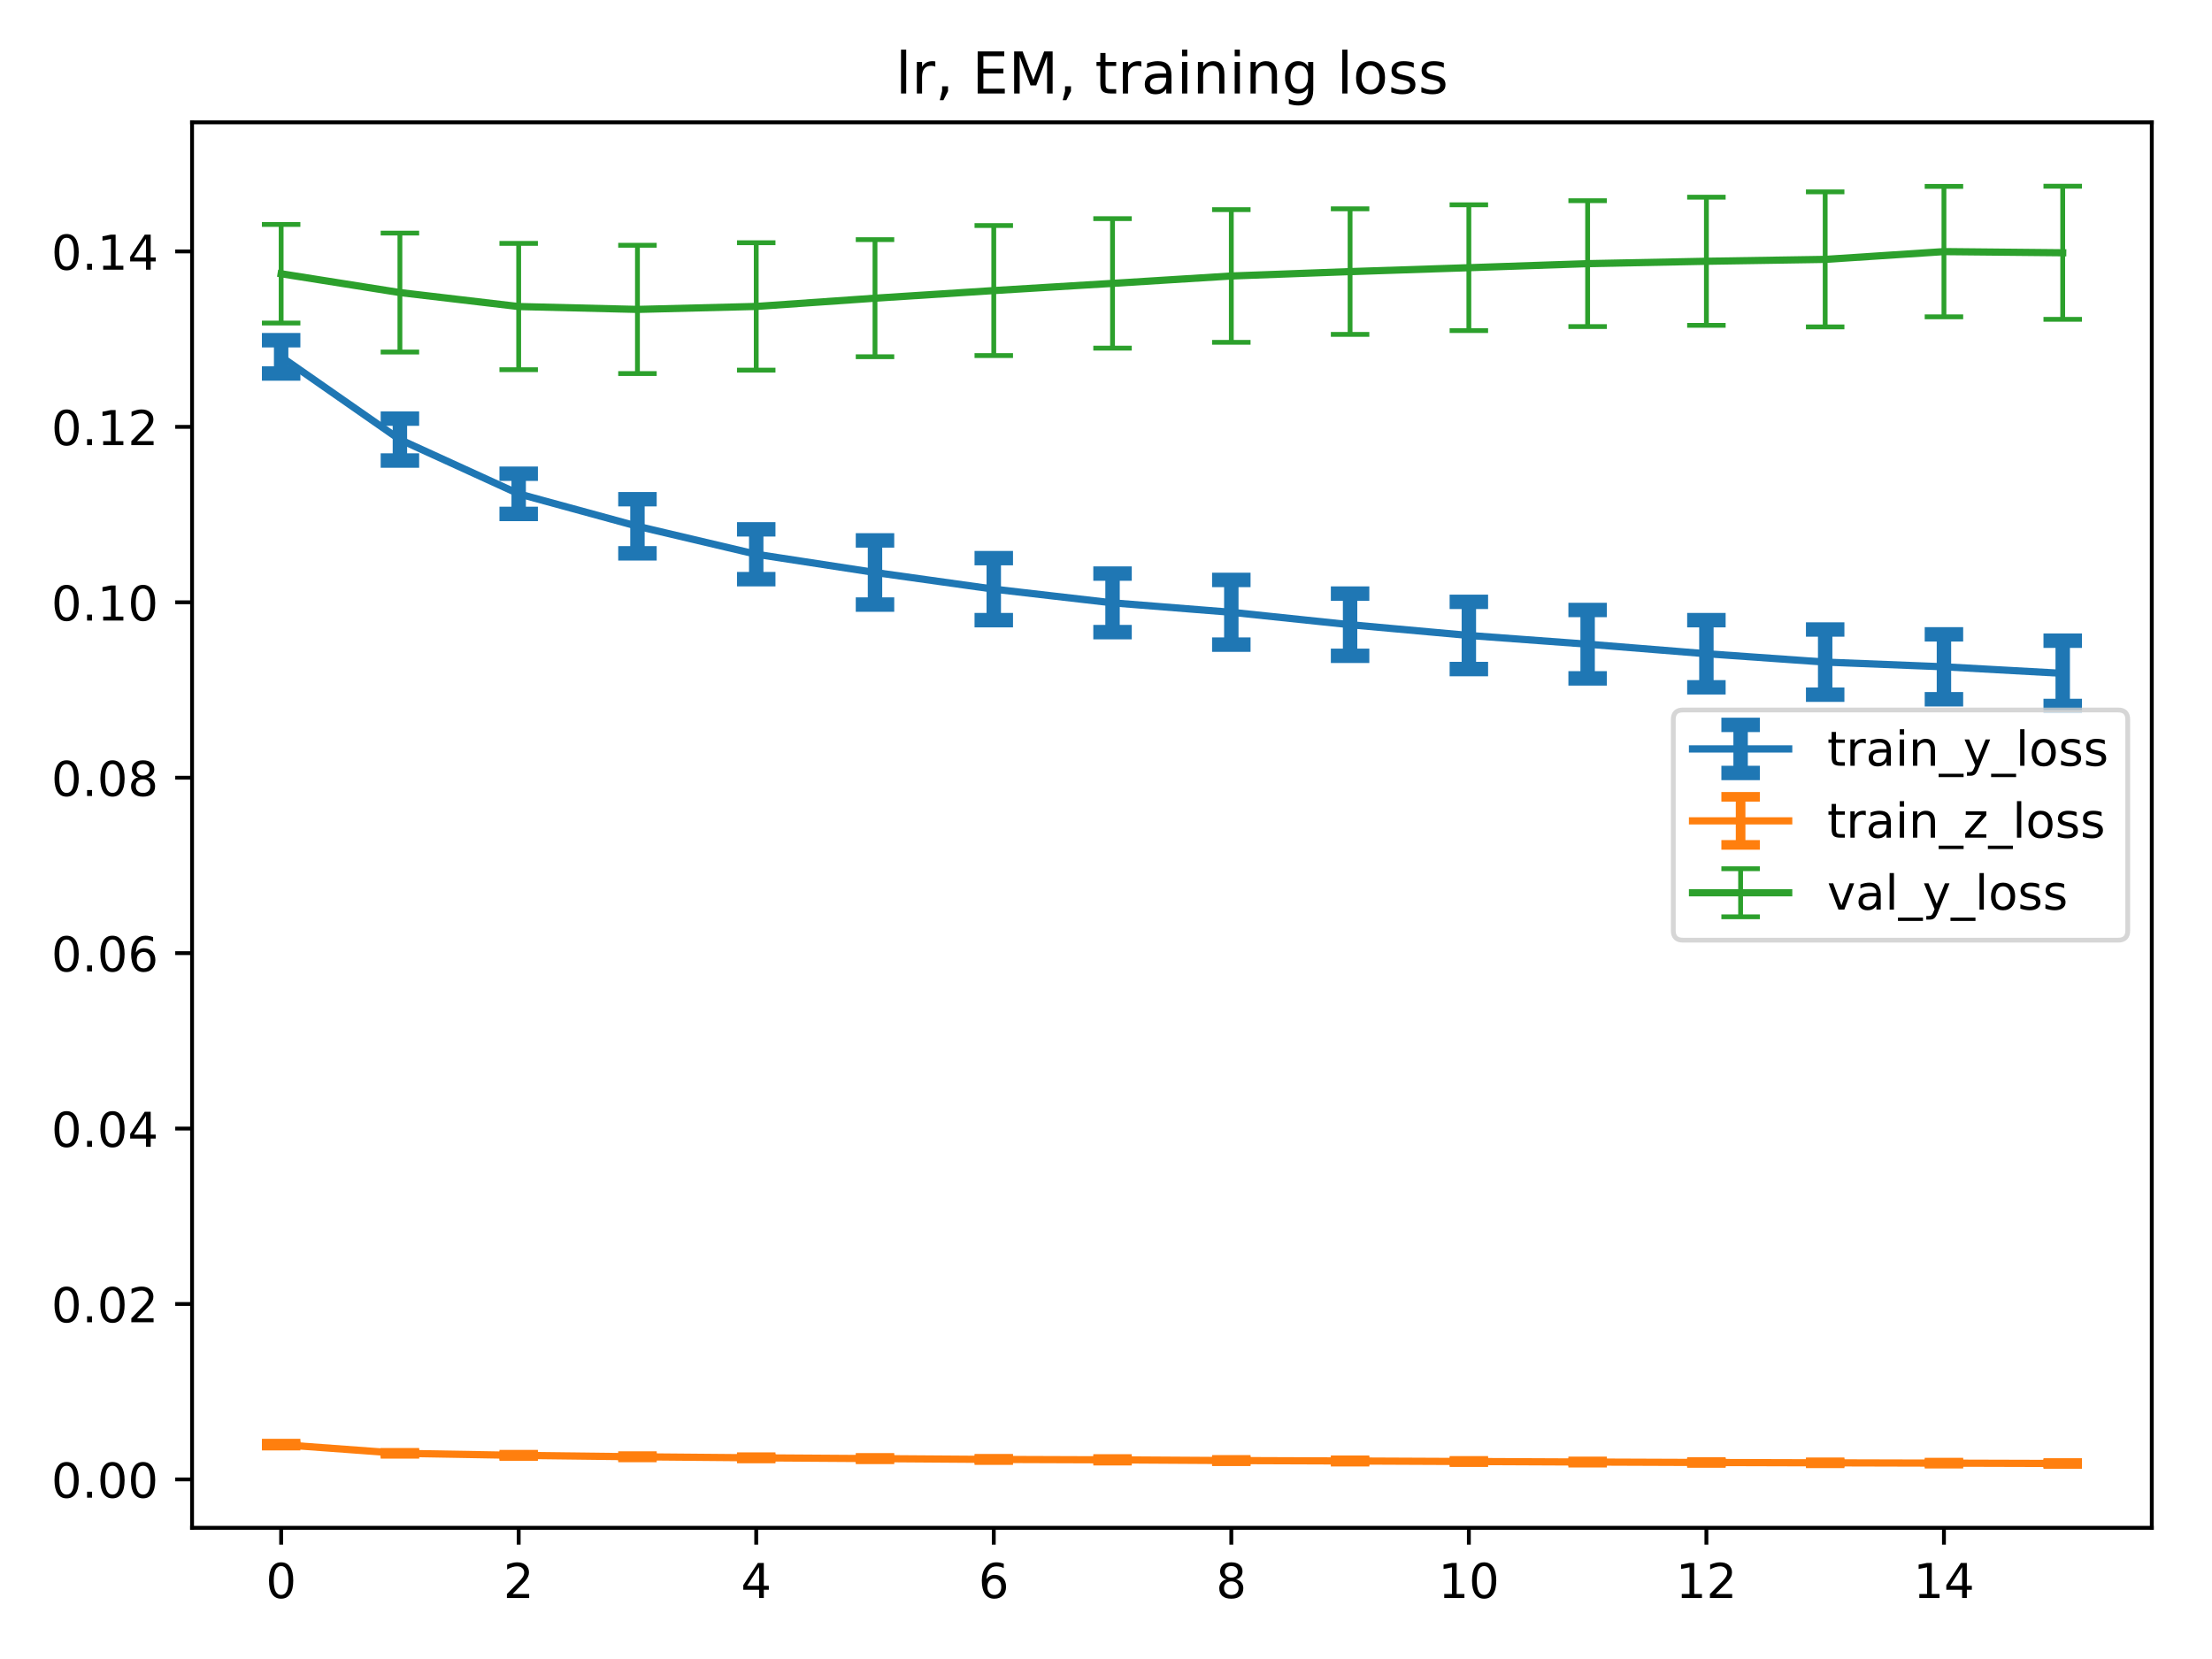 <?xml version="1.0" encoding="utf-8" standalone="no"?>
<!DOCTYPE svg PUBLIC "-//W3C//DTD SVG 1.1//EN"
  "http://www.w3.org/Graphics/SVG/1.1/DTD/svg11.dtd">
<!-- Created with matplotlib (http://matplotlib.org/) -->
<svg height="345pt" version="1.1" viewBox="0 0 460 345" width="460pt" xmlns="http://www.w3.org/2000/svg" xmlns:xlink="http://www.w3.org/1999/xlink">
 <defs>
  <style type="text/css">
*{stroke-linecap:butt;stroke-linejoin:round;}
  </style>
 </defs>
 <g id="figure_1">
  <g id="patch_1">
   <path d="M 0 345.6 
L 460.8 345.6 
L 460.8 0 
L 0 0 
z
" style="fill:#ffffff;"/>
  </g>
  <g id="axes_1">
   <g id="patch_2">
    <path d="M 39.94 317.72 
L 447.48 317.72 
L 447.48 25.44 
L 39.94 25.44 
z
" style="fill:#ffffff;"/>
   </g>
   <g id="matplotlib.axis_1">
    <g id="xtick_1">
     <g id="line2d_1">
      <defs>
       <path d="M 0 0 
L 0 3.5 
" id="mef70e6f66f" style="stroke:#000000;stroke-width:0.8;"/>
      </defs>
      <g>
       <use style="stroke:#000000;stroke-width:0.8;" x="58.465" xlink:href="#mef70e6f66f" y="317.72"/>
      </g>
     </g>
     <g id="text_1">
      <!-- 0 -->
      <defs>
       <path d="M 31.781 66.406 
Q 24.172 66.406 20.328 58.906 
Q 16.5 51.422 16.5 36.375 
Q 16.5 21.391 20.328 13.891 
Q 24.172 6.391 31.781 6.391 
Q 39.453 6.391 43.281 13.891 
Q 47.125 21.391 47.125 36.375 
Q 47.125 51.422 43.281 58.906 
Q 39.453 66.406 31.781 66.406 
z
M 31.781 74.219 
Q 44.047 74.219 50.516 64.516 
Q 56.984 54.828 56.984 36.375 
Q 56.984 17.969 50.516 8.266 
Q 44.047 -1.422 31.781 -1.422 
Q 19.531 -1.422 13.062 8.266 
Q 6.594 17.969 6.594 36.375 
Q 6.594 54.828 13.062 64.516 
Q 19.531 74.219 31.781 74.219 
z
" id="DejaVuSans-30"/>
      </defs>
      <g transform="translate(55.283 332.318)scale(0.1 -0.1)">
       <use xlink:href="#DejaVuSans-30"/>
      </g>
     </g>
    </g>
    <g id="xtick_2">
     <g id="line2d_2">
      <g>
       <use style="stroke:#000000;stroke-width:0.8;" x="107.863" xlink:href="#mef70e6f66f" y="317.72"/>
      </g>
     </g>
     <g id="text_2">
      <!-- 2 -->
      <defs>
       <path d="M 19.188 8.297 
L 53.609 8.297 
L 53.609 0 
L 7.328 0 
L 7.328 8.297 
Q 12.938 14.109 22.625 23.891 
Q 32.328 33.688 34.812 36.531 
Q 39.547 41.844 41.422 45.531 
Q 43.312 49.219 43.312 52.781 
Q 43.312 58.594 39.234 62.25 
Q 35.156 65.922 28.609 65.922 
Q 23.969 65.922 18.812 64.312 
Q 13.672 62.703 7.812 59.422 
L 7.812 69.391 
Q 13.766 71.781 18.938 73 
Q 24.125 74.219 28.422 74.219 
Q 39.75 74.219 46.484 68.547 
Q 53.219 62.891 53.219 53.422 
Q 53.219 48.922 51.531 44.891 
Q 49.859 40.875 45.406 35.406 
Q 44.188 33.984 37.641 27.219 
Q 31.109 20.453 19.188 8.297 
z
" id="DejaVuSans-32"/>
      </defs>
      <g transform="translate(104.682 332.318)scale(0.1 -0.1)">
       <use xlink:href="#DejaVuSans-32"/>
      </g>
     </g>
    </g>
    <g id="xtick_3">
     <g id="line2d_3">
      <g>
       <use style="stroke:#000000;stroke-width:0.8;" x="157.262" xlink:href="#mef70e6f66f" y="317.72"/>
      </g>
     </g>
     <g id="text_3">
      <!-- 4 -->
      <defs>
       <path d="M 37.797 64.312 
L 12.891 25.391 
L 37.797 25.391 
z
M 35.203 72.906 
L 47.609 72.906 
L 47.609 25.391 
L 58.016 25.391 
L 58.016 17.188 
L 47.609 17.188 
L 47.609 0 
L 37.797 0 
L 37.797 17.188 
L 4.891 17.188 
L 4.891 26.703 
z
" id="DejaVuSans-34"/>
      </defs>
      <g transform="translate(154.081 332.318)scale(0.1 -0.1)">
       <use xlink:href="#DejaVuSans-34"/>
      </g>
     </g>
    </g>
    <g id="xtick_4">
     <g id="line2d_4">
      <g>
       <use style="stroke:#000000;stroke-width:0.8;" x="206.661" xlink:href="#mef70e6f66f" y="317.72"/>
      </g>
     </g>
     <g id="text_4">
      <!-- 6 -->
      <defs>
       <path d="M 33.016 40.375 
Q 26.375 40.375 22.484 35.828 
Q 18.609 31.297 18.609 23.391 
Q 18.609 15.531 22.484 10.953 
Q 26.375 6.391 33.016 6.391 
Q 39.656 6.391 43.531 10.953 
Q 47.406 15.531 47.406 23.391 
Q 47.406 31.297 43.531 35.828 
Q 39.656 40.375 33.016 40.375 
z
M 52.594 71.297 
L 52.594 62.312 
Q 48.875 64.062 45.094 64.984 
Q 41.312 65.922 37.594 65.922 
Q 27.828 65.922 22.672 59.328 
Q 17.531 52.734 16.797 39.406 
Q 19.672 43.656 24.016 45.922 
Q 28.375 48.188 33.594 48.188 
Q 44.578 48.188 50.953 41.516 
Q 57.328 34.859 57.328 23.391 
Q 57.328 12.156 50.688 5.359 
Q 44.047 -1.422 33.016 -1.422 
Q 20.359 -1.422 13.672 8.266 
Q 6.984 17.969 6.984 36.375 
Q 6.984 53.656 15.188 63.938 
Q 23.391 74.219 37.203 74.219 
Q 40.922 74.219 44.703 73.484 
Q 48.484 72.75 52.594 71.297 
z
" id="DejaVuSans-36"/>
      </defs>
      <g transform="translate(203.48 332.318)scale(0.1 -0.1)">
       <use xlink:href="#DejaVuSans-36"/>
      </g>
     </g>
    </g>
    <g id="xtick_5">
     <g id="line2d_5">
      <g>
       <use style="stroke:#000000;stroke-width:0.8;" x="256.06" xlink:href="#mef70e6f66f" y="317.72"/>
      </g>
     </g>
     <g id="text_5">
      <!-- 8 -->
      <defs>
       <path d="M 31.781 34.625 
Q 24.75 34.625 20.719 30.859 
Q 16.703 27.094 16.703 20.516 
Q 16.703 13.922 20.719 10.156 
Q 24.75 6.391 31.781 6.391 
Q 38.812 6.391 42.859 10.172 
Q 46.922 13.969 46.922 20.516 
Q 46.922 27.094 42.891 30.859 
Q 38.875 34.625 31.781 34.625 
z
M 21.922 38.812 
Q 15.578 40.375 12.031 44.719 
Q 8.5 49.078 8.5 55.328 
Q 8.5 64.062 14.719 69.141 
Q 20.953 74.219 31.781 74.219 
Q 42.672 74.219 48.875 69.141 
Q 55.078 64.062 55.078 55.328 
Q 55.078 49.078 51.531 44.719 
Q 48 40.375 41.703 38.812 
Q 48.828 37.156 52.797 32.312 
Q 56.781 27.484 56.781 20.516 
Q 56.781 9.906 50.312 4.234 
Q 43.844 -1.422 31.781 -1.422 
Q 19.734 -1.422 13.25 4.234 
Q 6.781 9.906 6.781 20.516 
Q 6.781 27.484 10.781 32.312 
Q 14.797 37.156 21.922 38.812 
z
M 18.312 54.391 
Q 18.312 48.734 21.844 45.562 
Q 25.391 42.391 31.781 42.391 
Q 38.141 42.391 41.719 45.562 
Q 45.312 48.734 45.312 54.391 
Q 45.312 60.062 41.719 63.234 
Q 38.141 66.406 31.781 66.406 
Q 25.391 66.406 21.844 63.234 
Q 18.312 60.062 18.312 54.391 
z
" id="DejaVuSans-38"/>
      </defs>
      <g transform="translate(252.878 332.318)scale(0.1 -0.1)">
       <use xlink:href="#DejaVuSans-38"/>
      </g>
     </g>
    </g>
    <g id="xtick_6">
     <g id="line2d_6">
      <g>
       <use style="stroke:#000000;stroke-width:0.8;" x="305.458" xlink:href="#mef70e6f66f" y="317.72"/>
      </g>
     </g>
     <g id="text_6">
      <!-- 10 -->
      <defs>
       <path d="M 12.406 8.297 
L 28.516 8.297 
L 28.516 63.922 
L 10.984 60.406 
L 10.984 69.391 
L 28.422 72.906 
L 38.281 72.906 
L 38.281 8.297 
L 54.391 8.297 
L 54.391 0 
L 12.406 0 
z
" id="DejaVuSans-31"/>
      </defs>
      <g transform="translate(299.096 332.318)scale(0.1 -0.1)">
       <use xlink:href="#DejaVuSans-31"/>
       <use x="63.623" xlink:href="#DejaVuSans-30"/>
      </g>
     </g>
    </g>
    <g id="xtick_7">
     <g id="line2d_7">
      <g>
       <use style="stroke:#000000;stroke-width:0.8;" x="354.857" xlink:href="#mef70e6f66f" y="317.72"/>
      </g>
     </g>
     <g id="text_7">
      <!-- 12 -->
      <g transform="translate(348.495 332.318)scale(0.1 -0.1)">
       <use xlink:href="#DejaVuSans-31"/>
       <use x="63.623" xlink:href="#DejaVuSans-32"/>
      </g>
     </g>
    </g>
    <g id="xtick_8">
     <g id="line2d_8">
      <g>
       <use style="stroke:#000000;stroke-width:0.8;" x="404.256" xlink:href="#mef70e6f66f" y="317.72"/>
      </g>
     </g>
     <g id="text_8">
      <!-- 14 -->
      <g transform="translate(397.894 332.318)scale(0.1 -0.1)">
       <use xlink:href="#DejaVuSans-31"/>
       <use x="63.623" xlink:href="#DejaVuSans-34"/>
      </g>
     </g>
    </g>
   </g>
   <g id="matplotlib.axis_2">
    <g id="ytick_1">
     <g id="line2d_9">
      <defs>
       <path d="M 0 0 
L -3.5 0 
" id="m3cd0799c6f" style="stroke:#000000;stroke-width:0.8;"/>
      </defs>
      <g>
       <use style="stroke:#000000;stroke-width:0.8;" x="39.94" xlink:href="#m3cd0799c6f" y="307.653"/>
      </g>
     </g>
     <g id="text_9">
      <!-- 0.00 -->
      <defs>
       <path d="M 10.688 12.406 
L 21 12.406 
L 21 0 
L 10.688 0 
z
" id="DejaVuSans-2e"/>
      </defs>
      <g transform="translate(10.674 311.452)scale(0.1 -0.1)">
       <use xlink:href="#DejaVuSans-30"/>
       <use x="63.623" xlink:href="#DejaVuSans-2e"/>
       <use x="95.41" xlink:href="#DejaVuSans-30"/>
       <use x="159.033" xlink:href="#DejaVuSans-30"/>
      </g>
     </g>
    </g>
    <g id="ytick_2">
     <g id="line2d_10">
      <g>
       <use style="stroke:#000000;stroke-width:0.8;" x="39.94" xlink:href="#m3cd0799c6f" y="271.172"/>
      </g>
     </g>
     <g id="text_10">
      <!-- 0.02 -->
      <g transform="translate(10.674 274.971)scale(0.1 -0.1)">
       <use xlink:href="#DejaVuSans-30"/>
       <use x="63.623" xlink:href="#DejaVuSans-2e"/>
       <use x="95.41" xlink:href="#DejaVuSans-30"/>
       <use x="159.033" xlink:href="#DejaVuSans-32"/>
      </g>
     </g>
    </g>
    <g id="ytick_3">
     <g id="line2d_11">
      <g>
       <use style="stroke:#000000;stroke-width:0.8;" x="39.94" xlink:href="#m3cd0799c6f" y="234.692"/>
      </g>
     </g>
     <g id="text_11">
      <!-- 0.04 -->
      <g transform="translate(10.674 238.491)scale(0.1 -0.1)">
       <use xlink:href="#DejaVuSans-30"/>
       <use x="63.623" xlink:href="#DejaVuSans-2e"/>
       <use x="95.41" xlink:href="#DejaVuSans-30"/>
       <use x="159.033" xlink:href="#DejaVuSans-34"/>
      </g>
     </g>
    </g>
    <g id="ytick_4">
     <g id="line2d_12">
      <g>
       <use style="stroke:#000000;stroke-width:0.8;" x="39.94" xlink:href="#m3cd0799c6f" y="198.211"/>
      </g>
     </g>
     <g id="text_12">
      <!-- 0.06 -->
      <g transform="translate(10.674 202.01)scale(0.1 -0.1)">
       <use xlink:href="#DejaVuSans-30"/>
       <use x="63.623" xlink:href="#DejaVuSans-2e"/>
       <use x="95.41" xlink:href="#DejaVuSans-30"/>
       <use x="159.033" xlink:href="#DejaVuSans-36"/>
      </g>
     </g>
    </g>
    <g id="ytick_5">
     <g id="line2d_13">
      <g>
       <use style="stroke:#000000;stroke-width:0.8;" x="39.94" xlink:href="#m3cd0799c6f" y="161.73"/>
      </g>
     </g>
     <g id="text_13">
      <!-- 0.08 -->
      <g transform="translate(10.674 165.53)scale(0.1 -0.1)">
       <use xlink:href="#DejaVuSans-30"/>
       <use x="63.623" xlink:href="#DejaVuSans-2e"/>
       <use x="95.41" xlink:href="#DejaVuSans-30"/>
       <use x="159.033" xlink:href="#DejaVuSans-38"/>
      </g>
     </g>
    </g>
    <g id="ytick_6">
     <g id="line2d_14">
      <g>
       <use style="stroke:#000000;stroke-width:0.8;" x="39.94" xlink:href="#m3cd0799c6f" y="125.25"/>
      </g>
     </g>
     <g id="text_14">
      <!-- 0.10 -->
      <g transform="translate(10.674 129.049)scale(0.1 -0.1)">
       <use xlink:href="#DejaVuSans-30"/>
       <use x="63.623" xlink:href="#DejaVuSans-2e"/>
       <use x="95.41" xlink:href="#DejaVuSans-31"/>
       <use x="159.033" xlink:href="#DejaVuSans-30"/>
      </g>
     </g>
    </g>
    <g id="ytick_7">
     <g id="line2d_15">
      <g>
       <use style="stroke:#000000;stroke-width:0.8;" x="39.94" xlink:href="#m3cd0799c6f" y="88.769"/>
      </g>
     </g>
     <g id="text_15">
      <!-- 0.12 -->
      <g transform="translate(10.674 92.568)scale(0.1 -0.1)">
       <use xlink:href="#DejaVuSans-30"/>
       <use x="63.623" xlink:href="#DejaVuSans-2e"/>
       <use x="95.41" xlink:href="#DejaVuSans-31"/>
       <use x="159.033" xlink:href="#DejaVuSans-32"/>
      </g>
     </g>
    </g>
    <g id="ytick_8">
     <g id="line2d_16">
      <g>
       <use style="stroke:#000000;stroke-width:0.8;" x="39.94" xlink:href="#m3cd0799c6f" y="52.288"/>
      </g>
     </g>
     <g id="text_16">
      <!-- 0.14 -->
      <g transform="translate(10.674 56.088)scale(0.1 -0.1)">
       <use xlink:href="#DejaVuSans-30"/>
       <use x="63.623" xlink:href="#DejaVuSans-2e"/>
       <use x="95.41" xlink:href="#DejaVuSans-31"/>
       <use x="159.033" xlink:href="#DejaVuSans-34"/>
      </g>
     </g>
    </g>
   </g>
   <g id="LineCollection_1">
    <path clip-path="url(#p212b42462e)" d="M 58.465 77.673 
L 58.465 70.745 
" style="fill:none;stroke:#1f77b4;stroke-width:3;"/>
    <path clip-path="url(#p212b42462e)" d="M 83.164 95.771 
L 83.164 87.058 
" style="fill:none;stroke:#1f77b4;stroke-width:3;"/>
    <path clip-path="url(#p212b42462e)" d="M 107.863 106.876 
L 107.863 98.516 
" style="fill:none;stroke:#1f77b4;stroke-width:3;"/>
    <path clip-path="url(#p212b42462e)" d="M 132.563 115.069 
L 132.563 103.812 
" style="fill:none;stroke:#1f77b4;stroke-width:3;"/>
    <path clip-path="url(#p212b42462e)" d="M 157.262 120.441 
L 157.262 110.08 
" style="fill:none;stroke:#1f77b4;stroke-width:3;"/>
    <path clip-path="url(#p212b42462e)" d="M 181.962 125.729 
L 181.962 112.378 
" style="fill:none;stroke:#1f77b4;stroke-width:3;"/>
    <path clip-path="url(#p212b42462e)" d="M 206.661 128.964 
L 206.661 116.068 
" style="fill:none;stroke:#1f77b4;stroke-width:3;"/>
    <path clip-path="url(#p212b42462e)" d="M 231.36 131.453 
L 231.36 119.282 
" style="fill:none;stroke:#1f77b4;stroke-width:3;"/>
    <path clip-path="url(#p212b42462e)" d="M 256.06 134.056 
L 256.06 120.6 
" style="fill:none;stroke:#1f77b4;stroke-width:3;"/>
    <path clip-path="url(#p212b42462e)" d="M 280.759 136.383 
L 280.759 123.447 
" style="fill:none;stroke:#1f77b4;stroke-width:3;"/>
    <path clip-path="url(#p212b42462e)" d="M 305.458 139.137 
L 305.458 125.156 
" style="fill:none;stroke:#1f77b4;stroke-width:3;"/>
    <path clip-path="url(#p212b42462e)" d="M 330.158 141.075 
L 330.158 126.851 
" style="fill:none;stroke:#1f77b4;stroke-width:3;"/>
    <path clip-path="url(#p212b42462e)" d="M 354.857 142.933 
L 354.857 128.966 
" style="fill:none;stroke:#1f77b4;stroke-width:3;"/>
    <path clip-path="url(#p212b42462e)" d="M 379.557 144.462 
L 379.557 130.911 
" style="fill:none;stroke:#1f77b4;stroke-width:3;"/>
    <path clip-path="url(#p212b42462e)" d="M 404.256 145.415 
L 404.256 131.915 
" style="fill:none;stroke:#1f77b4;stroke-width:3;"/>
    <path clip-path="url(#p212b42462e)" d="M 428.955 146.817 
L 428.955 133.236 
" style="fill:none;stroke:#1f77b4;stroke-width:3;"/>
   </g>
   <g id="LineCollection_2">
    <path clip-path="url(#p212b42462e)" d="M 58.465 300.62 
L 58.465 300.213 
" style="fill:none;stroke:#ff7f0e;stroke-width:2;"/>
    <path clip-path="url(#p212b42462e)" d="M 83.164 302.334 
L 83.164 302.119 
" style="fill:none;stroke:#ff7f0e;stroke-width:2;"/>
    <path clip-path="url(#p212b42462e)" d="M 107.863 302.783 
L 107.863 302.52 
" style="fill:none;stroke:#ff7f0e;stroke-width:2;"/>
    <path clip-path="url(#p212b42462e)" d="M 132.563 303.083 
L 132.563 302.811 
" style="fill:none;stroke:#ff7f0e;stroke-width:2;"/>
    <path clip-path="url(#p212b42462e)" d="M 157.262 303.294 
L 157.262 303.03 
" style="fill:none;stroke:#ff7f0e;stroke-width:2;"/>
    <path clip-path="url(#p212b42462e)" d="M 181.962 303.476 
L 181.962 303.176 
" style="fill:none;stroke:#ff7f0e;stroke-width:2;"/>
    <path clip-path="url(#p212b42462e)" d="M 206.661 303.629 
L 206.661 303.366 
" style="fill:none;stroke:#ff7f0e;stroke-width:2;"/>
    <path clip-path="url(#p212b42462e)" d="M 231.36 303.755 
L 231.36 303.413 
" style="fill:none;stroke:#ff7f0e;stroke-width:2;"/>
    <path clip-path="url(#p212b42462e)" d="M 256.06 303.874 
L 256.06 303.592 
" style="fill:none;stroke:#ff7f0e;stroke-width:2;"/>
    <path clip-path="url(#p212b42462e)" d="M 280.759 303.959 
L 280.759 303.682 
" style="fill:none;stroke:#ff7f0e;stroke-width:2;"/>
    <path clip-path="url(#p212b42462e)" d="M 305.458 304.058 
L 305.458 303.799 
" style="fill:none;stroke:#ff7f0e;stroke-width:2;"/>
    <path clip-path="url(#p212b42462e)" d="M 330.158 304.165 
L 330.158 303.915 
" style="fill:none;stroke:#ff7f0e;stroke-width:2;"/>
    <path clip-path="url(#p212b42462e)" d="M 354.857 304.237 
L 354.857 304.03 
" style="fill:none;stroke:#ff7f0e;stroke-width:2;"/>
    <path clip-path="url(#p212b42462e)" d="M 379.557 304.309 
L 379.557 304.098 
" style="fill:none;stroke:#ff7f0e;stroke-width:2;"/>
    <path clip-path="url(#p212b42462e)" d="M 404.256 304.376 
L 404.256 304.159 
" style="fill:none;stroke:#ff7f0e;stroke-width:2;"/>
    <path clip-path="url(#p212b42462e)" d="M 428.955 304.435 
L 428.955 304.244 
" style="fill:none;stroke:#ff7f0e;stroke-width:2;"/>
   </g>
   <g id="LineCollection_3">
    <path clip-path="url(#p212b42462e)" d="M 58.465 67.176 
L 58.465 46.678 
" style="fill:none;stroke:#2ca02c;"/>
    <path clip-path="url(#p212b42462e)" d="M 83.164 73.209 
L 83.164 48.472 
" style="fill:none;stroke:#2ca02c;"/>
    <path clip-path="url(#p212b42462e)" d="M 107.863 76.883 
L 107.863 50.609 
" style="fill:none;stroke:#2ca02c;"/>
    <path clip-path="url(#p212b42462e)" d="M 132.563 77.682 
L 132.563 51.007 
" style="fill:none;stroke:#2ca02c;"/>
    <path clip-path="url(#p212b42462e)" d="M 157.262 76.976 
L 157.262 50.475 
" style="fill:none;stroke:#2ca02c;"/>
    <path clip-path="url(#p212b42462e)" d="M 181.962 74.182 
L 181.962 49.835 
" style="fill:none;stroke:#2ca02c;"/>
    <path clip-path="url(#p212b42462e)" d="M 206.661 73.945 
L 206.661 46.904 
" style="fill:none;stroke:#2ca02c;"/>
    <path clip-path="url(#p212b42462e)" d="M 231.36 72.397 
L 231.36 45.464 
" style="fill:none;stroke:#2ca02c;"/>
    <path clip-path="url(#p212b42462e)" d="M 256.06 71.188 
L 256.06 43.595 
" style="fill:none;stroke:#2ca02c;"/>
    <path clip-path="url(#p212b42462e)" d="M 280.759 69.538 
L 280.759 43.425 
" style="fill:none;stroke:#2ca02c;"/>
    <path clip-path="url(#p212b42462e)" d="M 305.458 68.749 
L 305.458 42.592 
" style="fill:none;stroke:#2ca02c;"/>
    <path clip-path="url(#p212b42462e)" d="M 330.158 67.914 
L 330.158 41.738 
" style="fill:none;stroke:#2ca02c;"/>
    <path clip-path="url(#p212b42462e)" d="M 354.857 67.655 
L 354.857 41.009 
" style="fill:none;stroke:#2ca02c;"/>
    <path clip-path="url(#p212b42462e)" d="M 379.557 67.984 
L 379.557 39.896 
" style="fill:none;stroke:#2ca02c;"/>
    <path clip-path="url(#p212b42462e)" d="M 404.256 65.881 
L 404.256 38.762 
" style="fill:none;stroke:#2ca02c;"/>
    <path clip-path="url(#p212b42462e)" d="M 428.955 66.405 
L 428.955 38.725 
" style="fill:none;stroke:#2ca02c;"/>
   </g>
   <g id="line2d_17">
    <defs>
     <path d="M 4 0 
L -4 -0 
" id="med0ee780dc" style="stroke:#1f77b4;stroke-width:3;"/>
    </defs>
    <g clip-path="url(#p212b42462e)">
     <use style="fill:#1f77b4;stroke:#1f77b4;stroke-width:3;" x="58.465" xlink:href="#med0ee780dc" y="77.673"/>
     <use style="fill:#1f77b4;stroke:#1f77b4;stroke-width:3;" x="83.164" xlink:href="#med0ee780dc" y="95.771"/>
     <use style="fill:#1f77b4;stroke:#1f77b4;stroke-width:3;" x="107.863" xlink:href="#med0ee780dc" y="106.876"/>
     <use style="fill:#1f77b4;stroke:#1f77b4;stroke-width:3;" x="132.563" xlink:href="#med0ee780dc" y="115.069"/>
     <use style="fill:#1f77b4;stroke:#1f77b4;stroke-width:3;" x="157.262" xlink:href="#med0ee780dc" y="120.441"/>
     <use style="fill:#1f77b4;stroke:#1f77b4;stroke-width:3;" x="181.962" xlink:href="#med0ee780dc" y="125.729"/>
     <use style="fill:#1f77b4;stroke:#1f77b4;stroke-width:3;" x="206.661" xlink:href="#med0ee780dc" y="128.964"/>
     <use style="fill:#1f77b4;stroke:#1f77b4;stroke-width:3;" x="231.36" xlink:href="#med0ee780dc" y="131.453"/>
     <use style="fill:#1f77b4;stroke:#1f77b4;stroke-width:3;" x="256.06" xlink:href="#med0ee780dc" y="134.056"/>
     <use style="fill:#1f77b4;stroke:#1f77b4;stroke-width:3;" x="280.759" xlink:href="#med0ee780dc" y="136.383"/>
     <use style="fill:#1f77b4;stroke:#1f77b4;stroke-width:3;" x="305.458" xlink:href="#med0ee780dc" y="139.137"/>
     <use style="fill:#1f77b4;stroke:#1f77b4;stroke-width:3;" x="330.158" xlink:href="#med0ee780dc" y="141.075"/>
     <use style="fill:#1f77b4;stroke:#1f77b4;stroke-width:3;" x="354.857" xlink:href="#med0ee780dc" y="142.933"/>
     <use style="fill:#1f77b4;stroke:#1f77b4;stroke-width:3;" x="379.557" xlink:href="#med0ee780dc" y="144.462"/>
     <use style="fill:#1f77b4;stroke:#1f77b4;stroke-width:3;" x="404.256" xlink:href="#med0ee780dc" y="145.415"/>
     <use style="fill:#1f77b4;stroke:#1f77b4;stroke-width:3;" x="428.955" xlink:href="#med0ee780dc" y="146.817"/>
    </g>
   </g>
   <g id="line2d_18">
    <g clip-path="url(#p212b42462e)">
     <use style="fill:#1f77b4;stroke:#1f77b4;stroke-width:3;" x="58.465" xlink:href="#med0ee780dc" y="70.745"/>
     <use style="fill:#1f77b4;stroke:#1f77b4;stroke-width:3;" x="83.164" xlink:href="#med0ee780dc" y="87.058"/>
     <use style="fill:#1f77b4;stroke:#1f77b4;stroke-width:3;" x="107.863" xlink:href="#med0ee780dc" y="98.516"/>
     <use style="fill:#1f77b4;stroke:#1f77b4;stroke-width:3;" x="132.563" xlink:href="#med0ee780dc" y="103.812"/>
     <use style="fill:#1f77b4;stroke:#1f77b4;stroke-width:3;" x="157.262" xlink:href="#med0ee780dc" y="110.08"/>
     <use style="fill:#1f77b4;stroke:#1f77b4;stroke-width:3;" x="181.962" xlink:href="#med0ee780dc" y="112.378"/>
     <use style="fill:#1f77b4;stroke:#1f77b4;stroke-width:3;" x="206.661" xlink:href="#med0ee780dc" y="116.068"/>
     <use style="fill:#1f77b4;stroke:#1f77b4;stroke-width:3;" x="231.36" xlink:href="#med0ee780dc" y="119.282"/>
     <use style="fill:#1f77b4;stroke:#1f77b4;stroke-width:3;" x="256.06" xlink:href="#med0ee780dc" y="120.6"/>
     <use style="fill:#1f77b4;stroke:#1f77b4;stroke-width:3;" x="280.759" xlink:href="#med0ee780dc" y="123.447"/>
     <use style="fill:#1f77b4;stroke:#1f77b4;stroke-width:3;" x="305.458" xlink:href="#med0ee780dc" y="125.156"/>
     <use style="fill:#1f77b4;stroke:#1f77b4;stroke-width:3;" x="330.158" xlink:href="#med0ee780dc" y="126.851"/>
     <use style="fill:#1f77b4;stroke:#1f77b4;stroke-width:3;" x="354.857" xlink:href="#med0ee780dc" y="128.966"/>
     <use style="fill:#1f77b4;stroke:#1f77b4;stroke-width:3;" x="379.557" xlink:href="#med0ee780dc" y="130.911"/>
     <use style="fill:#1f77b4;stroke:#1f77b4;stroke-width:3;" x="404.256" xlink:href="#med0ee780dc" y="131.915"/>
     <use style="fill:#1f77b4;stroke:#1f77b4;stroke-width:3;" x="428.955" xlink:href="#med0ee780dc" y="133.236"/>
    </g>
   </g>
   <g id="line2d_19">
    <defs>
     <path d="M 4 0 
L -4 -0 
" id="m3fcd273ce2" style="stroke:#ff7f0e;stroke-width:2;"/>
    </defs>
    <g clip-path="url(#p212b42462e)">
     <use style="fill:#ff7f0e;stroke:#ff7f0e;stroke-width:2;" x="58.465" xlink:href="#m3fcd273ce2" y="300.62"/>
     <use style="fill:#ff7f0e;stroke:#ff7f0e;stroke-width:2;" x="83.164" xlink:href="#m3fcd273ce2" y="302.334"/>
     <use style="fill:#ff7f0e;stroke:#ff7f0e;stroke-width:2;" x="107.863" xlink:href="#m3fcd273ce2" y="302.783"/>
     <use style="fill:#ff7f0e;stroke:#ff7f0e;stroke-width:2;" x="132.563" xlink:href="#m3fcd273ce2" y="303.083"/>
     <use style="fill:#ff7f0e;stroke:#ff7f0e;stroke-width:2;" x="157.262" xlink:href="#m3fcd273ce2" y="303.294"/>
     <use style="fill:#ff7f0e;stroke:#ff7f0e;stroke-width:2;" x="181.962" xlink:href="#m3fcd273ce2" y="303.476"/>
     <use style="fill:#ff7f0e;stroke:#ff7f0e;stroke-width:2;" x="206.661" xlink:href="#m3fcd273ce2" y="303.629"/>
     <use style="fill:#ff7f0e;stroke:#ff7f0e;stroke-width:2;" x="231.36" xlink:href="#m3fcd273ce2" y="303.755"/>
     <use style="fill:#ff7f0e;stroke:#ff7f0e;stroke-width:2;" x="256.06" xlink:href="#m3fcd273ce2" y="303.874"/>
     <use style="fill:#ff7f0e;stroke:#ff7f0e;stroke-width:2;" x="280.759" xlink:href="#m3fcd273ce2" y="303.959"/>
     <use style="fill:#ff7f0e;stroke:#ff7f0e;stroke-width:2;" x="305.458" xlink:href="#m3fcd273ce2" y="304.058"/>
     <use style="fill:#ff7f0e;stroke:#ff7f0e;stroke-width:2;" x="330.158" xlink:href="#m3fcd273ce2" y="304.165"/>
     <use style="fill:#ff7f0e;stroke:#ff7f0e;stroke-width:2;" x="354.857" xlink:href="#m3fcd273ce2" y="304.237"/>
     <use style="fill:#ff7f0e;stroke:#ff7f0e;stroke-width:2;" x="379.557" xlink:href="#m3fcd273ce2" y="304.309"/>
     <use style="fill:#ff7f0e;stroke:#ff7f0e;stroke-width:2;" x="404.256" xlink:href="#m3fcd273ce2" y="304.376"/>
     <use style="fill:#ff7f0e;stroke:#ff7f0e;stroke-width:2;" x="428.955" xlink:href="#m3fcd273ce2" y="304.435"/>
    </g>
   </g>
   <g id="line2d_20">
    <g clip-path="url(#p212b42462e)">
     <use style="fill:#ff7f0e;stroke:#ff7f0e;stroke-width:2;" x="58.465" xlink:href="#m3fcd273ce2" y="300.213"/>
     <use style="fill:#ff7f0e;stroke:#ff7f0e;stroke-width:2;" x="83.164" xlink:href="#m3fcd273ce2" y="302.119"/>
     <use style="fill:#ff7f0e;stroke:#ff7f0e;stroke-width:2;" x="107.863" xlink:href="#m3fcd273ce2" y="302.52"/>
     <use style="fill:#ff7f0e;stroke:#ff7f0e;stroke-width:2;" x="132.563" xlink:href="#m3fcd273ce2" y="302.811"/>
     <use style="fill:#ff7f0e;stroke:#ff7f0e;stroke-width:2;" x="157.262" xlink:href="#m3fcd273ce2" y="303.03"/>
     <use style="fill:#ff7f0e;stroke:#ff7f0e;stroke-width:2;" x="181.962" xlink:href="#m3fcd273ce2" y="303.176"/>
     <use style="fill:#ff7f0e;stroke:#ff7f0e;stroke-width:2;" x="206.661" xlink:href="#m3fcd273ce2" y="303.366"/>
     <use style="fill:#ff7f0e;stroke:#ff7f0e;stroke-width:2;" x="231.36" xlink:href="#m3fcd273ce2" y="303.413"/>
     <use style="fill:#ff7f0e;stroke:#ff7f0e;stroke-width:2;" x="256.06" xlink:href="#m3fcd273ce2" y="303.592"/>
     <use style="fill:#ff7f0e;stroke:#ff7f0e;stroke-width:2;" x="280.759" xlink:href="#m3fcd273ce2" y="303.682"/>
     <use style="fill:#ff7f0e;stroke:#ff7f0e;stroke-width:2;" x="305.458" xlink:href="#m3fcd273ce2" y="303.799"/>
     <use style="fill:#ff7f0e;stroke:#ff7f0e;stroke-width:2;" x="330.158" xlink:href="#m3fcd273ce2" y="303.915"/>
     <use style="fill:#ff7f0e;stroke:#ff7f0e;stroke-width:2;" x="354.857" xlink:href="#m3fcd273ce2" y="304.03"/>
     <use style="fill:#ff7f0e;stroke:#ff7f0e;stroke-width:2;" x="379.557" xlink:href="#m3fcd273ce2" y="304.098"/>
     <use style="fill:#ff7f0e;stroke:#ff7f0e;stroke-width:2;" x="404.256" xlink:href="#m3fcd273ce2" y="304.159"/>
     <use style="fill:#ff7f0e;stroke:#ff7f0e;stroke-width:2;" x="428.955" xlink:href="#m3fcd273ce2" y="304.244"/>
    </g>
   </g>
   <g id="line2d_21">
    <defs>
     <path d="M 4 0 
L -4 -0 
" id="mfc7026ccb0" style="stroke:#2ca02c;"/>
    </defs>
    <g clip-path="url(#p212b42462e)">
     <use style="fill:#2ca02c;stroke:#2ca02c;" x="58.465" xlink:href="#mfc7026ccb0" y="67.176"/>
     <use style="fill:#2ca02c;stroke:#2ca02c;" x="83.164" xlink:href="#mfc7026ccb0" y="73.209"/>
     <use style="fill:#2ca02c;stroke:#2ca02c;" x="107.863" xlink:href="#mfc7026ccb0" y="76.883"/>
     <use style="fill:#2ca02c;stroke:#2ca02c;" x="132.563" xlink:href="#mfc7026ccb0" y="77.682"/>
     <use style="fill:#2ca02c;stroke:#2ca02c;" x="157.262" xlink:href="#mfc7026ccb0" y="76.976"/>
     <use style="fill:#2ca02c;stroke:#2ca02c;" x="181.962" xlink:href="#mfc7026ccb0" y="74.182"/>
     <use style="fill:#2ca02c;stroke:#2ca02c;" x="206.661" xlink:href="#mfc7026ccb0" y="73.945"/>
     <use style="fill:#2ca02c;stroke:#2ca02c;" x="231.36" xlink:href="#mfc7026ccb0" y="72.397"/>
     <use style="fill:#2ca02c;stroke:#2ca02c;" x="256.06" xlink:href="#mfc7026ccb0" y="71.188"/>
     <use style="fill:#2ca02c;stroke:#2ca02c;" x="280.759" xlink:href="#mfc7026ccb0" y="69.538"/>
     <use style="fill:#2ca02c;stroke:#2ca02c;" x="305.458" xlink:href="#mfc7026ccb0" y="68.749"/>
     <use style="fill:#2ca02c;stroke:#2ca02c;" x="330.158" xlink:href="#mfc7026ccb0" y="67.914"/>
     <use style="fill:#2ca02c;stroke:#2ca02c;" x="354.857" xlink:href="#mfc7026ccb0" y="67.655"/>
     <use style="fill:#2ca02c;stroke:#2ca02c;" x="379.557" xlink:href="#mfc7026ccb0" y="67.984"/>
     <use style="fill:#2ca02c;stroke:#2ca02c;" x="404.256" xlink:href="#mfc7026ccb0" y="65.881"/>
     <use style="fill:#2ca02c;stroke:#2ca02c;" x="428.955" xlink:href="#mfc7026ccb0" y="66.405"/>
    </g>
   </g>
   <g id="line2d_22">
    <g clip-path="url(#p212b42462e)">
     <use style="fill:#2ca02c;stroke:#2ca02c;" x="58.465" xlink:href="#mfc7026ccb0" y="46.678"/>
     <use style="fill:#2ca02c;stroke:#2ca02c;" x="83.164" xlink:href="#mfc7026ccb0" y="48.472"/>
     <use style="fill:#2ca02c;stroke:#2ca02c;" x="107.863" xlink:href="#mfc7026ccb0" y="50.609"/>
     <use style="fill:#2ca02c;stroke:#2ca02c;" x="132.563" xlink:href="#mfc7026ccb0" y="51.007"/>
     <use style="fill:#2ca02c;stroke:#2ca02c;" x="157.262" xlink:href="#mfc7026ccb0" y="50.475"/>
     <use style="fill:#2ca02c;stroke:#2ca02c;" x="181.962" xlink:href="#mfc7026ccb0" y="49.835"/>
     <use style="fill:#2ca02c;stroke:#2ca02c;" x="206.661" xlink:href="#mfc7026ccb0" y="46.904"/>
     <use style="fill:#2ca02c;stroke:#2ca02c;" x="231.36" xlink:href="#mfc7026ccb0" y="45.464"/>
     <use style="fill:#2ca02c;stroke:#2ca02c;" x="256.06" xlink:href="#mfc7026ccb0" y="43.595"/>
     <use style="fill:#2ca02c;stroke:#2ca02c;" x="280.759" xlink:href="#mfc7026ccb0" y="43.425"/>
     <use style="fill:#2ca02c;stroke:#2ca02c;" x="305.458" xlink:href="#mfc7026ccb0" y="42.592"/>
     <use style="fill:#2ca02c;stroke:#2ca02c;" x="330.158" xlink:href="#mfc7026ccb0" y="41.738"/>
     <use style="fill:#2ca02c;stroke:#2ca02c;" x="354.857" xlink:href="#mfc7026ccb0" y="41.009"/>
     <use style="fill:#2ca02c;stroke:#2ca02c;" x="379.557" xlink:href="#mfc7026ccb0" y="39.896"/>
     <use style="fill:#2ca02c;stroke:#2ca02c;" x="404.256" xlink:href="#mfc7026ccb0" y="38.762"/>
     <use style="fill:#2ca02c;stroke:#2ca02c;" x="428.955" xlink:href="#mfc7026ccb0" y="38.725"/>
    </g>
   </g>
   <g id="line2d_23">
    <path clip-path="url(#p212b42462e)" d="M 58.465 74.209 
L 83.164 91.414 
L 107.863 102.696 
L 132.563 109.44 
L 157.262 115.261 
L 181.962 119.054 
L 206.661 122.516 
L 231.36 125.367 
L 256.06 127.328 
L 280.759 129.915 
L 305.458 132.146 
L 330.158 133.963 
L 354.857 135.949 
L 379.557 137.687 
L 404.256 138.665 
L 428.955 140.027 
" style="fill:none;stroke:#1f77b4;stroke-linecap:square;stroke-width:1.5;"/>
   </g>
   <g id="line2d_24">
    <path clip-path="url(#p212b42462e)" d="M 58.465 300.417 
L 83.164 302.226 
L 107.863 302.651 
L 132.563 302.947 
L 157.262 303.162 
L 181.962 303.326 
L 206.661 303.498 
L 231.36 303.584 
L 256.06 303.733 
L 280.759 303.821 
L 305.458 303.929 
L 330.158 304.04 
L 354.857 304.133 
L 379.557 304.204 
L 404.256 304.268 
L 428.955 304.339 
" style="fill:none;stroke:#ff7f0e;stroke-linecap:square;stroke-width:1.5;"/>
   </g>
   <g id="line2d_25">
    <path clip-path="url(#p212b42462e)" d="M 58.465 56.927 
L 83.164 60.841 
L 107.863 63.746 
L 132.563 64.344 
L 157.262 63.726 
L 181.962 62.009 
L 206.661 60.425 
L 231.36 58.93 
L 256.06 57.392 
L 280.759 56.481 
L 305.458 55.67 
L 330.158 54.826 
L 354.857 54.332 
L 379.557 53.94 
L 404.256 52.322 
L 428.955 52.565 
" style="fill:none;stroke:#2ca02c;stroke-linecap:square;stroke-width:1.5;"/>
   </g>
   <g id="patch_3">
    <path d="M 39.94 317.72 
L 39.94 25.44 
" style="fill:none;stroke:#000000;stroke-linecap:square;stroke-linejoin:miter;stroke-width:0.8;"/>
   </g>
   <g id="patch_4">
    <path d="M 447.48 317.72 
L 447.48 25.44 
" style="fill:none;stroke:#000000;stroke-linecap:square;stroke-linejoin:miter;stroke-width:0.8;"/>
   </g>
   <g id="patch_5">
    <path d="M 39.94 317.72 
L 447.48 317.72 
" style="fill:none;stroke:#000000;stroke-linecap:square;stroke-linejoin:miter;stroke-width:0.8;"/>
   </g>
   <g id="patch_6">
    <path d="M 39.94 25.44 
L 447.48 25.44 
" style="fill:none;stroke:#000000;stroke-linecap:square;stroke-linejoin:miter;stroke-width:0.8;"/>
   </g>
   <g id="text_17">
    <!-- lr, EM, training loss -->
    <defs>
     <path d="M 9.422 75.984 
L 18.406 75.984 
L 18.406 0 
L 9.422 0 
z
" id="DejaVuSans-6c"/>
     <path d="M 41.109 46.297 
Q 39.594 47.172 37.812 47.578 
Q 36.031 48 33.891 48 
Q 26.266 48 22.188 43.047 
Q 18.109 38.094 18.109 28.812 
L 18.109 0 
L 9.078 0 
L 9.078 54.688 
L 18.109 54.688 
L 18.109 46.188 
Q 20.953 51.172 25.484 53.578 
Q 30.031 56 36.531 56 
Q 37.453 56 38.578 55.875 
Q 39.703 55.766 41.062 55.516 
z
" id="DejaVuSans-72"/>
     <path d="M 11.719 12.406 
L 22.016 12.406 
L 22.016 4 
L 14.016 -11.625 
L 7.719 -11.625 
L 11.719 4 
z
" id="DejaVuSans-2c"/>
     <path id="DejaVuSans-20"/>
     <path d="M 9.812 72.906 
L 55.906 72.906 
L 55.906 64.594 
L 19.672 64.594 
L 19.672 43.016 
L 54.391 43.016 
L 54.391 34.719 
L 19.672 34.719 
L 19.672 8.297 
L 56.781 8.297 
L 56.781 0 
L 9.812 0 
z
" id="DejaVuSans-45"/>
     <path d="M 9.812 72.906 
L 24.516 72.906 
L 43.109 23.297 
L 61.812 72.906 
L 76.516 72.906 
L 76.516 0 
L 66.891 0 
L 66.891 64.016 
L 48.094 14.016 
L 38.188 14.016 
L 19.391 64.016 
L 19.391 0 
L 9.812 0 
z
" id="DejaVuSans-4d"/>
     <path d="M 18.312 70.219 
L 18.312 54.688 
L 36.812 54.688 
L 36.812 47.703 
L 18.312 47.703 
L 18.312 18.016 
Q 18.312 11.328 20.141 9.422 
Q 21.969 7.516 27.594 7.516 
L 36.812 7.516 
L 36.812 0 
L 27.594 0 
Q 17.188 0 13.234 3.875 
Q 9.281 7.766 9.281 18.016 
L 9.281 47.703 
L 2.688 47.703 
L 2.688 54.688 
L 9.281 54.688 
L 9.281 70.219 
z
" id="DejaVuSans-74"/>
     <path d="M 34.281 27.484 
Q 23.391 27.484 19.188 25 
Q 14.984 22.516 14.984 16.5 
Q 14.984 11.719 18.141 8.906 
Q 21.297 6.109 26.703 6.109 
Q 34.188 6.109 38.703 11.406 
Q 43.219 16.703 43.219 25.484 
L 43.219 27.484 
z
M 52.203 31.203 
L 52.203 0 
L 43.219 0 
L 43.219 8.297 
Q 40.141 3.328 35.547 0.953 
Q 30.953 -1.422 24.312 -1.422 
Q 15.922 -1.422 10.953 3.297 
Q 6 8.016 6 15.922 
Q 6 25.141 12.172 29.828 
Q 18.359 34.516 30.609 34.516 
L 43.219 34.516 
L 43.219 35.406 
Q 43.219 41.609 39.141 45 
Q 35.062 48.391 27.688 48.391 
Q 23 48.391 18.547 47.266 
Q 14.109 46.141 10.016 43.891 
L 10.016 52.203 
Q 14.938 54.109 19.578 55.047 
Q 24.219 56 28.609 56 
Q 40.484 56 46.344 49.844 
Q 52.203 43.703 52.203 31.203 
z
" id="DejaVuSans-61"/>
     <path d="M 9.422 54.688 
L 18.406 54.688 
L 18.406 0 
L 9.422 0 
z
M 9.422 75.984 
L 18.406 75.984 
L 18.406 64.594 
L 9.422 64.594 
z
" id="DejaVuSans-69"/>
     <path d="M 54.891 33.016 
L 54.891 0 
L 45.906 0 
L 45.906 32.719 
Q 45.906 40.484 42.875 44.328 
Q 39.844 48.188 33.797 48.188 
Q 26.516 48.188 22.312 43.547 
Q 18.109 38.922 18.109 30.906 
L 18.109 0 
L 9.078 0 
L 9.078 54.688 
L 18.109 54.688 
L 18.109 46.188 
Q 21.344 51.125 25.703 53.562 
Q 30.078 56 35.797 56 
Q 45.219 56 50.047 50.172 
Q 54.891 44.344 54.891 33.016 
z
" id="DejaVuSans-6e"/>
     <path d="M 45.406 27.984 
Q 45.406 37.75 41.375 43.109 
Q 37.359 48.484 30.078 48.484 
Q 22.859 48.484 18.828 43.109 
Q 14.797 37.75 14.797 27.984 
Q 14.797 18.266 18.828 12.891 
Q 22.859 7.516 30.078 7.516 
Q 37.359 7.516 41.375 12.891 
Q 45.406 18.266 45.406 27.984 
z
M 54.391 6.781 
Q 54.391 -7.172 48.188 -13.984 
Q 42 -20.797 29.203 -20.797 
Q 24.469 -20.797 20.266 -20.094 
Q 16.062 -19.391 12.109 -17.922 
L 12.109 -9.188 
Q 16.062 -11.328 19.922 -12.344 
Q 23.781 -13.375 27.781 -13.375 
Q 36.625 -13.375 41.016 -8.766 
Q 45.406 -4.156 45.406 5.172 
L 45.406 9.625 
Q 42.625 4.781 38.281 2.391 
Q 33.938 0 27.875 0 
Q 17.828 0 11.672 7.656 
Q 5.516 15.328 5.516 27.984 
Q 5.516 40.672 11.672 48.328 
Q 17.828 56 27.875 56 
Q 33.938 56 38.281 53.609 
Q 42.625 51.219 45.406 46.391 
L 45.406 54.688 
L 54.391 54.688 
z
" id="DejaVuSans-67"/>
     <path d="M 30.609 48.391 
Q 23.391 48.391 19.188 42.75 
Q 14.984 37.109 14.984 27.297 
Q 14.984 17.484 19.156 11.844 
Q 23.344 6.203 30.609 6.203 
Q 37.797 6.203 41.984 11.859 
Q 46.188 17.531 46.188 27.297 
Q 46.188 37.016 41.984 42.703 
Q 37.797 48.391 30.609 48.391 
z
M 30.609 56 
Q 42.328 56 49.016 48.375 
Q 55.719 40.766 55.719 27.297 
Q 55.719 13.875 49.016 6.219 
Q 42.328 -1.422 30.609 -1.422 
Q 18.844 -1.422 12.172 6.219 
Q 5.516 13.875 5.516 27.297 
Q 5.516 40.766 12.172 48.375 
Q 18.844 56 30.609 56 
z
" id="DejaVuSans-6f"/>
     <path d="M 44.281 53.078 
L 44.281 44.578 
Q 40.484 46.531 36.375 47.5 
Q 32.281 48.484 27.875 48.484 
Q 21.188 48.484 17.844 46.438 
Q 14.5 44.391 14.5 40.281 
Q 14.5 37.156 16.891 35.375 
Q 19.281 33.594 26.516 31.984 
L 29.594 31.297 
Q 39.156 29.25 43.188 25.516 
Q 47.219 21.781 47.219 15.094 
Q 47.219 7.469 41.188 3.016 
Q 35.156 -1.422 24.609 -1.422 
Q 20.219 -1.422 15.453 -0.562 
Q 10.688 0.297 5.422 2 
L 5.422 11.281 
Q 10.406 8.688 15.234 7.391 
Q 20.062 6.109 24.812 6.109 
Q 31.156 6.109 34.562 8.281 
Q 37.984 10.453 37.984 14.406 
Q 37.984 18.062 35.516 20.016 
Q 33.062 21.969 24.703 23.781 
L 21.578 24.516 
Q 13.234 26.266 9.516 29.906 
Q 5.812 33.547 5.812 39.891 
Q 5.812 47.609 11.281 51.797 
Q 16.75 56 26.812 56 
Q 31.781 56 36.172 55.266 
Q 40.578 54.547 44.281 53.078 
z
" id="DejaVuSans-73"/>
    </defs>
    <g transform="translate(186.241 19.44)scale(0.12 -0.12)">
     <use xlink:href="#DejaVuSans-6c"/>
     <use x="27.783" xlink:href="#DejaVuSans-72"/>
     <use x="68.896" xlink:href="#DejaVuSans-2c"/>
     <use x="100.684" xlink:href="#DejaVuSans-20"/>
     <use x="132.471" xlink:href="#DejaVuSans-45"/>
     <use x="195.654" xlink:href="#DejaVuSans-4d"/>
     <use x="281.934" xlink:href="#DejaVuSans-2c"/>
     <use x="313.721" xlink:href="#DejaVuSans-20"/>
     <use x="345.508" xlink:href="#DejaVuSans-74"/>
     <use x="384.717" xlink:href="#DejaVuSans-72"/>
     <use x="425.83" xlink:href="#DejaVuSans-61"/>
     <use x="487.109" xlink:href="#DejaVuSans-69"/>
     <use x="514.893" xlink:href="#DejaVuSans-6e"/>
     <use x="578.271" xlink:href="#DejaVuSans-69"/>
     <use x="606.055" xlink:href="#DejaVuSans-6e"/>
     <use x="669.434" xlink:href="#DejaVuSans-67"/>
     <use x="732.91" xlink:href="#DejaVuSans-20"/>
     <use x="764.697" xlink:href="#DejaVuSans-6c"/>
     <use x="792.48" xlink:href="#DejaVuSans-6f"/>
     <use x="853.662" xlink:href="#DejaVuSans-73"/>
     <use x="905.762" xlink:href="#DejaVuSans-73"/>
    </g>
   </g>
   <g id="legend_1">
    <g id="patch_7">
     <path d="M 349.971 195.514 
L 440.48 195.514 
Q 442.48 195.514 442.48 193.514 
L 442.48 149.646 
Q 442.48 147.646 440.48 147.646 
L 349.971 147.646 
Q 347.971 147.646 347.971 149.646 
L 347.971 193.514 
Q 347.971 195.514 349.971 195.514 
z
" style="fill:#ffffff;opacity:0.8;stroke:#cccccc;stroke-linejoin:miter;"/>
    </g>
    <g id="LineCollection_4">
     <path d="M 361.971 160.744 
L 361.971 150.744 
" style="fill:none;stroke:#1f77b4;stroke-width:3;"/>
    </g>
    <g id="line2d_26">
     <g>
      <use style="fill:#1f77b4;stroke:#1f77b4;stroke-width:3;" x="361.971" xlink:href="#med0ee780dc" y="160.744"/>
     </g>
    </g>
    <g id="line2d_27">
     <g>
      <use style="fill:#1f77b4;stroke:#1f77b4;stroke-width:3;" x="361.971" xlink:href="#med0ee780dc" y="150.744"/>
     </g>
    </g>
    <g id="line2d_28">
     <path d="M 351.971 155.744 
L 371.971 155.744 
" style="fill:none;stroke:#1f77b4;stroke-linecap:square;stroke-width:1.5;"/>
    </g>
    <g id="line2d_29"/>
    <g id="text_18">
     <!-- train_y_loss -->
     <defs>
      <path d="M 50.984 -16.609 
L 50.984 -23.578 
L -0.984 -23.578 
L -0.984 -16.609 
z
" id="DejaVuSans-5f"/>
      <path d="M 32.172 -5.078 
Q 28.375 -14.844 24.75 -17.812 
Q 21.141 -20.797 15.094 -20.797 
L 7.906 -20.797 
L 7.906 -13.281 
L 13.188 -13.281 
Q 16.891 -13.281 18.938 -11.516 
Q 21 -9.766 23.484 -3.219 
L 25.094 0.875 
L 2.984 54.688 
L 12.5 54.688 
L 29.594 11.922 
L 46.688 54.688 
L 56.203 54.688 
z
" id="DejaVuSans-79"/>
     </defs>
     <g transform="translate(379.971 159.244)scale(0.1 -0.1)">
      <use xlink:href="#DejaVuSans-74"/>
      <use x="39.209" xlink:href="#DejaVuSans-72"/>
      <use x="80.322" xlink:href="#DejaVuSans-61"/>
      <use x="141.602" xlink:href="#DejaVuSans-69"/>
      <use x="169.385" xlink:href="#DejaVuSans-6e"/>
      <use x="232.764" xlink:href="#DejaVuSans-5f"/>
      <use x="282.764" xlink:href="#DejaVuSans-79"/>
      <use x="341.943" xlink:href="#DejaVuSans-5f"/>
      <use x="391.943" xlink:href="#DejaVuSans-6c"/>
      <use x="419.727" xlink:href="#DejaVuSans-6f"/>
      <use x="480.908" xlink:href="#DejaVuSans-73"/>
      <use x="533.008" xlink:href="#DejaVuSans-73"/>
     </g>
    </g>
    <g id="LineCollection_5">
     <path d="M 361.971 175.7 
L 361.971 165.7 
" style="fill:none;stroke:#ff7f0e;stroke-width:2;"/>
    </g>
    <g id="line2d_30">
     <g>
      <use style="fill:#ff7f0e;stroke:#ff7f0e;stroke-width:2;" x="361.971" xlink:href="#m3fcd273ce2" y="175.7"/>
     </g>
    </g>
    <g id="line2d_31">
     <g>
      <use style="fill:#ff7f0e;stroke:#ff7f0e;stroke-width:2;" x="361.971" xlink:href="#m3fcd273ce2" y="165.7"/>
     </g>
    </g>
    <g id="line2d_32">
     <path d="M 351.971 170.7 
L 371.971 170.7 
" style="fill:none;stroke:#ff7f0e;stroke-linecap:square;stroke-width:1.5;"/>
    </g>
    <g id="line2d_33"/>
    <g id="text_19">
     <!-- train_z_loss -->
     <defs>
      <path d="M 5.516 54.688 
L 48.188 54.688 
L 48.188 46.484 
L 14.406 7.172 
L 48.188 7.172 
L 48.188 0 
L 4.297 0 
L 4.297 8.203 
L 38.094 47.516 
L 5.516 47.516 
z
" id="DejaVuSans-7a"/>
     </defs>
     <g transform="translate(379.971 174.2)scale(0.1 -0.1)">
      <use xlink:href="#DejaVuSans-74"/>
      <use x="39.209" xlink:href="#DejaVuSans-72"/>
      <use x="80.322" xlink:href="#DejaVuSans-61"/>
      <use x="141.602" xlink:href="#DejaVuSans-69"/>
      <use x="169.385" xlink:href="#DejaVuSans-6e"/>
      <use x="232.764" xlink:href="#DejaVuSans-5f"/>
      <use x="282.764" xlink:href="#DejaVuSans-7a"/>
      <use x="335.254" xlink:href="#DejaVuSans-5f"/>
      <use x="385.254" xlink:href="#DejaVuSans-6c"/>
      <use x="413.037" xlink:href="#DejaVuSans-6f"/>
      <use x="474.219" xlink:href="#DejaVuSans-73"/>
      <use x="526.318" xlink:href="#DejaVuSans-73"/>
     </g>
    </g>
    <g id="LineCollection_6">
     <path d="M 361.971 190.657 
L 361.971 180.657 
" style="fill:none;stroke:#2ca02c;"/>
    </g>
    <g id="line2d_34">
     <g>
      <use style="fill:#2ca02c;stroke:#2ca02c;" x="361.971" xlink:href="#mfc7026ccb0" y="190.657"/>
     </g>
    </g>
    <g id="line2d_35">
     <g>
      <use style="fill:#2ca02c;stroke:#2ca02c;" x="361.971" xlink:href="#mfc7026ccb0" y="180.657"/>
     </g>
    </g>
    <g id="line2d_36">
     <path d="M 351.971 185.657 
L 371.971 185.657 
" style="fill:none;stroke:#2ca02c;stroke-linecap:square;stroke-width:1.5;"/>
    </g>
    <g id="line2d_37"/>
    <g id="text_20">
     <!-- val_y_loss -->
     <defs>
      <path d="M 2.984 54.688 
L 12.5 54.688 
L 29.594 8.797 
L 46.688 54.688 
L 56.203 54.688 
L 35.688 0 
L 23.484 0 
z
" id="DejaVuSans-76"/>
     </defs>
     <g transform="translate(379.971 189.157)scale(0.1 -0.1)">
      <use xlink:href="#DejaVuSans-76"/>
      <use x="59.18" xlink:href="#DejaVuSans-61"/>
      <use x="120.459" xlink:href="#DejaVuSans-6c"/>
      <use x="148.242" xlink:href="#DejaVuSans-5f"/>
      <use x="198.242" xlink:href="#DejaVuSans-79"/>
      <use x="257.422" xlink:href="#DejaVuSans-5f"/>
      <use x="307.422" xlink:href="#DejaVuSans-6c"/>
      <use x="335.205" xlink:href="#DejaVuSans-6f"/>
      <use x="396.387" xlink:href="#DejaVuSans-73"/>
      <use x="448.486" xlink:href="#DejaVuSans-73"/>
     </g>
    </g>
   </g>
  </g>
 </g>
 <defs>
  <clipPath id="p212b42462e">
   <rect height="292.28" width="407.54" x="39.94" y="25.44"/>
  </clipPath>
 </defs>
</svg>
